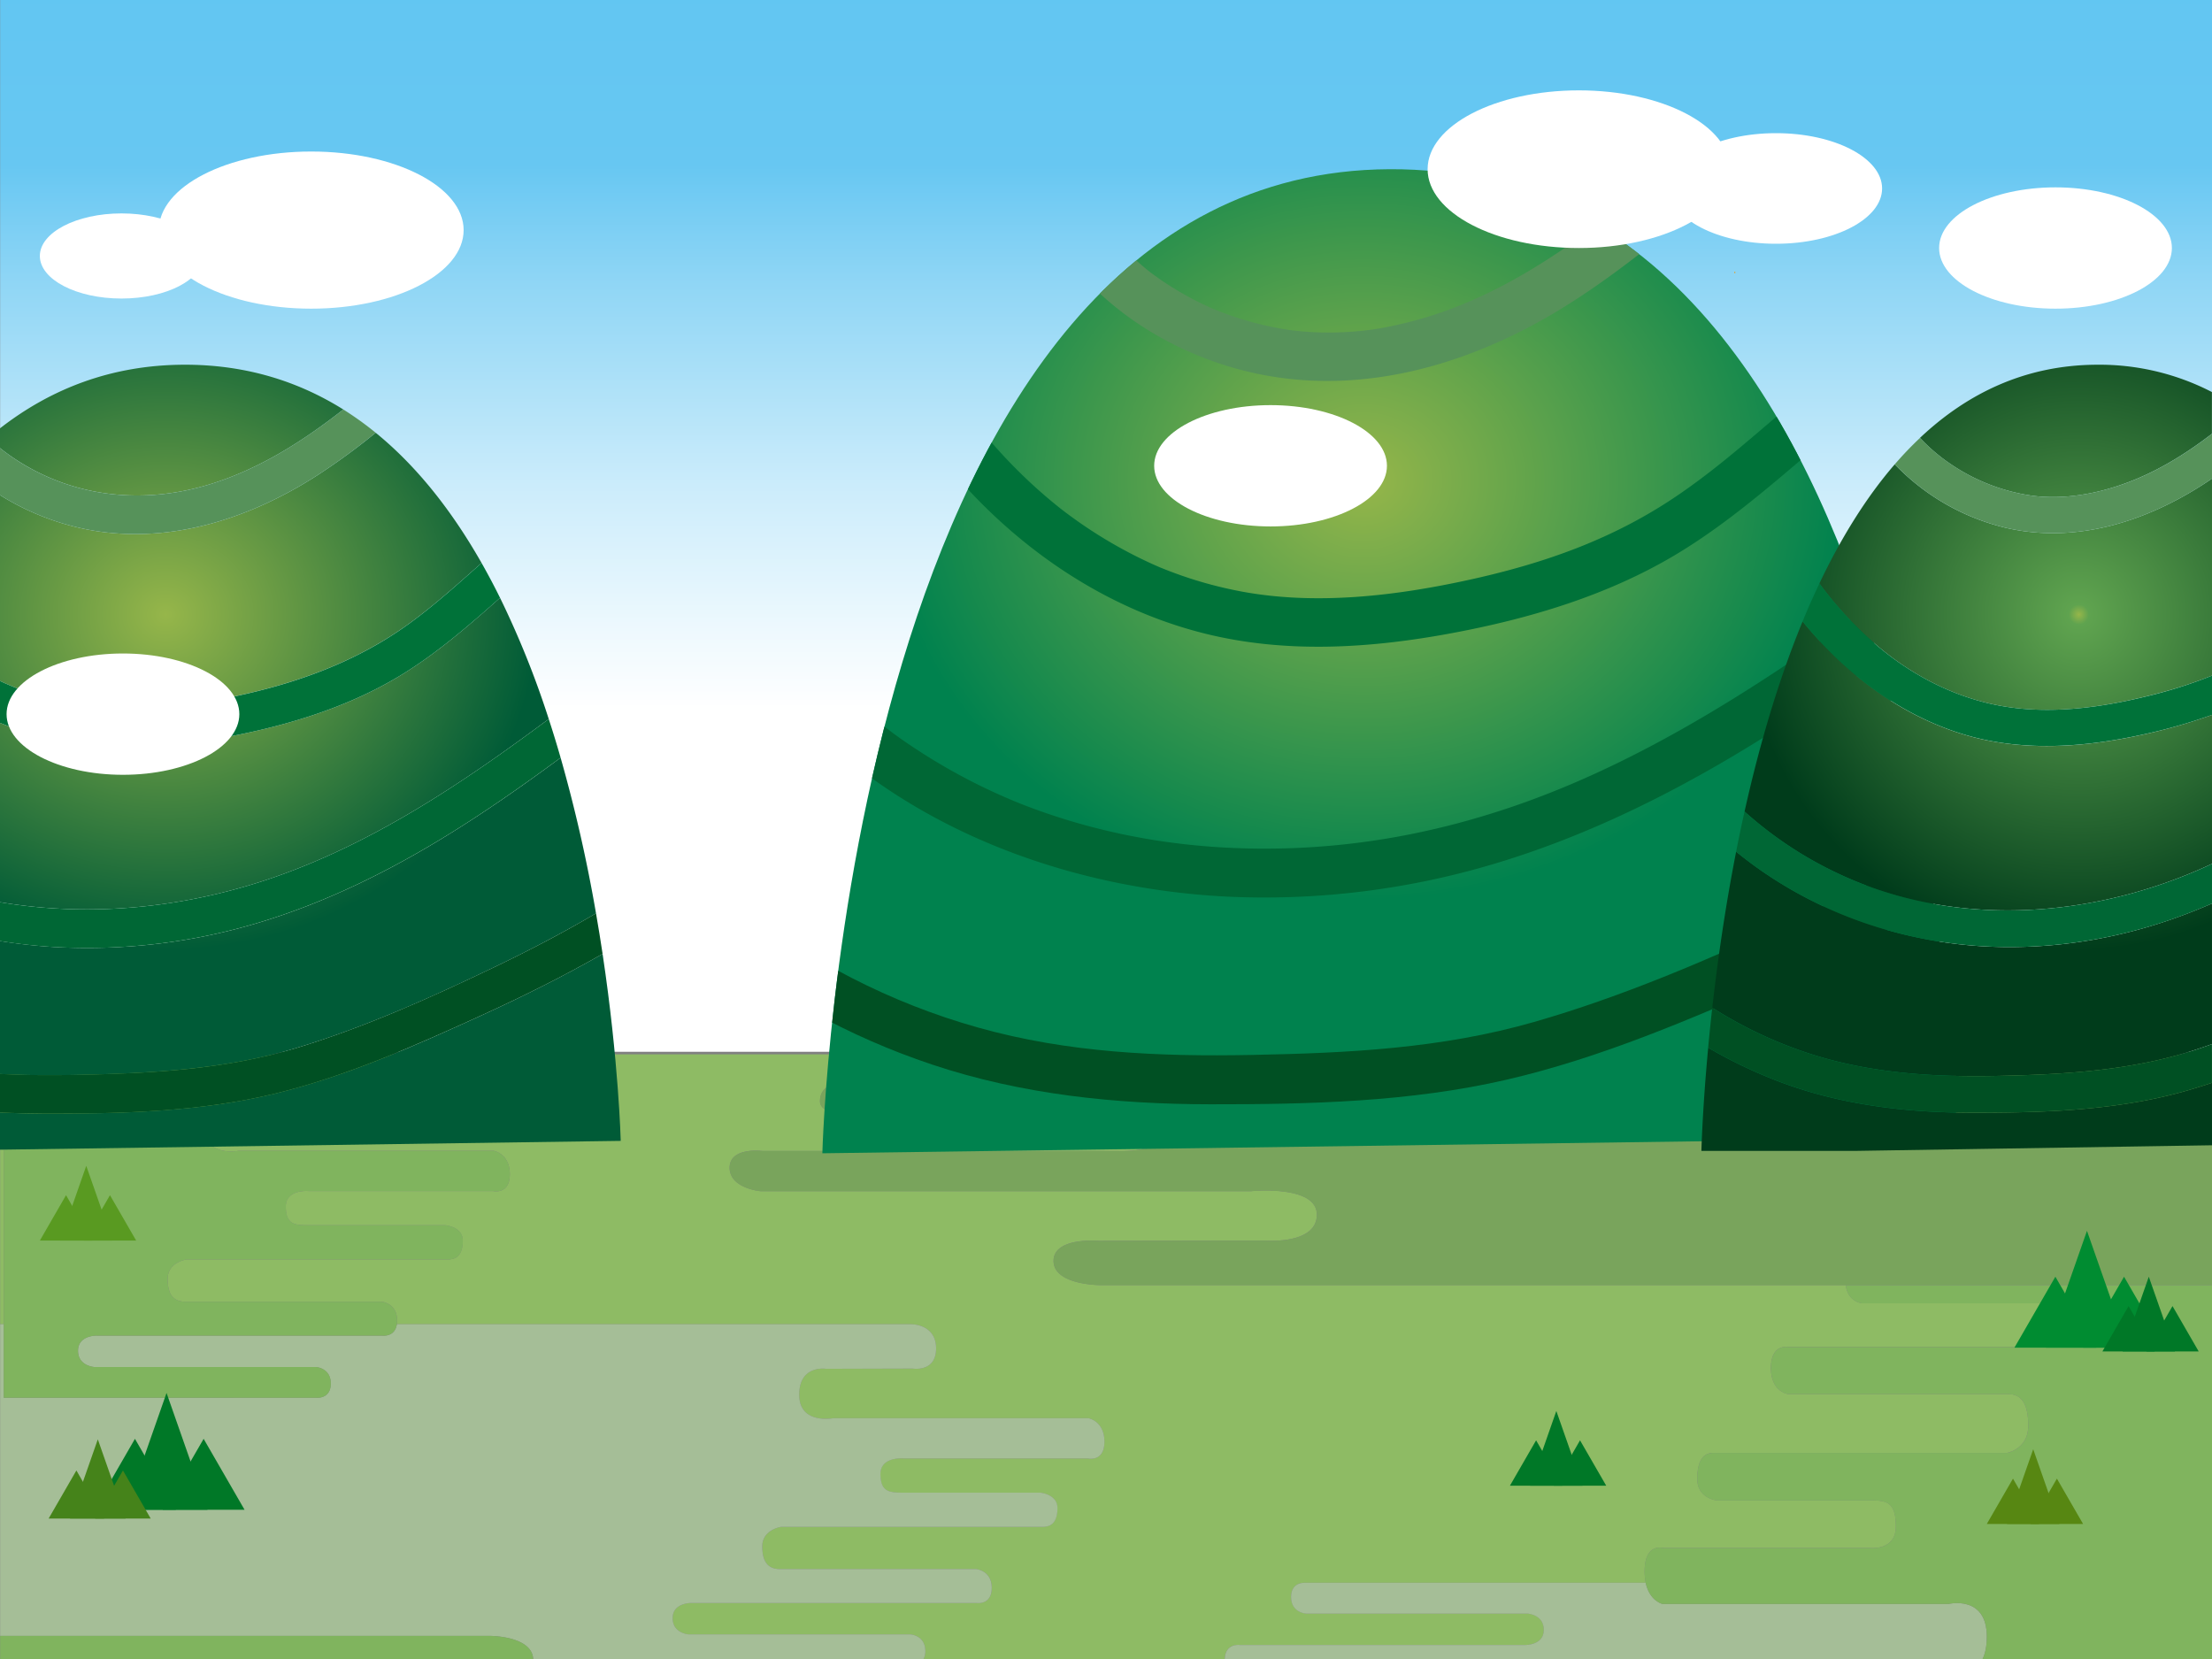 <svg xmlns="http://www.w3.org/2000/svg" xmlns:xlink="http://www.w3.org/1999/xlink" viewBox="0 0 1400 1050"><rect x="0" y="0" width="1400" height="1050" fill="#808080" stroke="none"/><defs><style>.bdb6c50a-cacd-4485-ae41-8a0e794f574d{fill:none;}.afdabf6a-aa88-44af-9fdd-432a35ab62a5{fill:#8ebb64;}.f0038f65-1c95-4e5b-8cbc-49e41ed44e75{fill:#a5be97;}.a92d3412-dabf-4eca-ac64-d673adfd21ec{fill:#80b45e;}.bf958bf8-d817-47f4-9d11-79e509b79581{fill:#79a45c;}.b433eafd-c866-4f43-88cd-53809c794749{fill:url(#a104f7f7-92f3-4c44-b7d9-ea8e07f5305e);}.a8f51635-8171-426f-ac12-e332cb23c990{clip-path:url(#b5d6f934-a898-432f-9266-6fdcff5a455b);}.bfeef219-b217-4049-892b-bc02561bc9bc{fill:url(#b0004f57-e226-4b14-9699-6e63ebdbea11);}.ad6d4e58-a981-49d3-bc90-5fa65b5aa08d{fill:#56925a;}.bb17d9d8-87bb-4feb-b502-08ba3de8f5e6{fill:#007239;}.fb0fddd2-4782-4db2-a601-890b3361ba5c{fill:#006735;}.be3b1c05-0f7f-41e7-a2c8-2e766f477ff3{fill:#005023;}.a4d41fcb-51ca-41e2-bfa8-618d47c1877c{fill:url(#e012110c-f755-4f2a-944e-5c5fb4aeed32);}.be6a7092-a5d5-4d71-8362-911c03b1ae40{fill:url(#e3b8cf5d-edf5-417f-9a4f-9756d0536a2a);}.b0c36187-0578-4748-ae27-199ad5a871b7{fill:#fff;}.ab432a7f-0475-47c9-aa6b-864fbbc4b3d5{fill:#008c31;}.f36be06f-5670-48fe-aa12-a7d522deb380{fill:#007827;}.fad94d82-f42d-4581-9b52-32337a6d0b77{fill:#599a21;}.bc916a29-78de-4261-ae36-04109afb4025{fill:#45831a;}.ae2874c3-6f7e-41f5-a992-a58623bea722{fill:#578712;}.a8c3e9b6-1450-46f7-a08d-f7acfec64cfa{fill:#f39800;}</style><linearGradient id="a104f7f7-92f3-4c44-b7d9-ea8e07f5305e" x1="700.05" y1="-98.43" x2="700.05" y2="746.33" gradientUnits="userSpaceOnUse"><stop offset="0" stop-color="#5ec5f2"/><stop offset="0.24" stop-color="#67c7f2"/><stop offset="0.33" stop-color="#90d6f5"/><stop offset="0.48" stop-color="#cbecfb"/><stop offset="0.6" stop-color="#f1fafe"/><stop offset="0.65" stop-color="#fff"/></linearGradient><clipPath id="b5d6f934-a898-432f-9266-6fdcff5a455b"><path class="bdb6c50a-cacd-4485-ae41-8a0e794f574d" d="M520.48,729.92s15.37-621.17,359-622.83,359.2,613,359.2,613Z"/></clipPath><radialGradient id="b0004f57-e226-4b14-9699-6e63ebdbea11" cx="1033.6" cy="304.37" r="264.9" gradientTransform="translate(-325.63 0) scale(1.15 1)" gradientUnits="userSpaceOnUse"><stop offset="0" stop-color="#96b64a"/><stop offset="1" stop-color="#00824e"/></radialGradient><radialGradient id="e012110c-f755-4f2a-944e-5c5fb4aeed32" cx="1315.76" cy="388.93" r="212.26" gradientTransform="translate(-0.05 0)" gradientUnits="userSpaceOnUse"><stop offset="0" stop-color="#96b64a"/><stop offset="0.03" stop-color="#5fa34f"/><stop offset="1" stop-color="#003c1b"/></radialGradient><radialGradient id="e3b8cf5d-edf5-417f-9a4f-9756d0536a2a" cx="279.68" cy="388.93" r="212.26" gradientTransform="translate(-205.66 0) scale(1.11 1)" gradientUnits="userSpaceOnUse"><stop offset="0" stop-color="#96b64a"/><stop offset="1" stop-color="#005b37"/></radialGradient></defs><title>背景</title><g id="bf9a2e33-9975-4889-a189-5f4a63b85b4a" data-name="圖層 2"><g id="f6f8d497-9ce1-4e3e-82b4-4d3e78bae9b0" data-name="圖層 1"><path class="afdabf6a-aa88-44af-9fdd-432a35ab62a5" d="M2.38,668.9H200.82s15.28,0,15.28,15.29-14.85,12.74-14.85,12.74l-54.77.16s-17-2.71-17,16.39,21.65,14.86,21.65,14.86H312.48s10.19,1.7,10.19,14.86-10.62,10.62-10.62,10.62H195.3s-14.43-1.27-14.43,9.76,5.09,11.89,14,11.89h87s11,.85,11,9.77-3.82,11.89-9.34,11.89H118s-11.88,1.69-11.88,12.31,4.24,14.43,11.46,14.43h124s9.76.85,9.76,11.89a15.89,15.89,0,0,1-.17,2.39h326s15.29,0,15.29,15.28-14.86,12.74-14.86,12.74l-54.77.16s-17-2.71-17,16.4,21.65,14.86,21.65,14.86H688.81S699,899.28,699,912.45s-10.62,10.61-10.62,10.61H571.63s-14.43-1.27-14.43,9.77,5.09,11.88,14,11.88h87s11,.85,11,9.77-3.82,11.89-9.34,11.89H494.36s-11.88,1.7-11.88,12.31,4.24,14.44,11.46,14.44h124s9.76.84,9.76,11.88-9.55,9.56-9.55,9.56H437.47s-11.75-.22-11.75,9.55,10.33,10.34,10.33,10.34H576.3s9.34.6,9.34,10.46a10.52,10.52,0,0,1-1.12,5.09H775.15c.38-10.31,9.53-8.89,9.53-8.89H965.33s11.76.21,11.76-9.56-10.34-10.33-10.34-10.33H826.5s-9.34-.6-9.34-10.47,9-9,9-9h215.45a35.13,35.13,0,0,1-.71-7.26c0-18.3,11.9-14.76,11.9-14.76h130.91s16.19,1.77,16.19-13.58-5.71-16.53-15.71-16.53h-97.59s-12.37-1.18-12.37-13.58,4.28-16.53,10.47-16.53h185.65s13.33-2.36,13.33-17.12-4.76-20.07-12.85-20.07h-139s-11-1.18-11-16.53,10.71-13.28,10.71-13.28h202.55s13.18.29,13.18-13.29-11.59-14.37-11.59-14.37H1178.45s-8.85-.71-10.28-11.5H696.22s-29.41,0-29.41-15.29,28.59-12.73,28.59-12.73l105.38-.16s32.67,2.7,32.67-16.4-41.66-14.86-41.66-14.86H481.39s-19.6-1.7-19.6-14.86,20.42-10.62,20.42-10.62H706.84s27.77,1.28,27.77-9.76-9.8-11.89-27-11.89H540.2S519,706,519,697.05s7.35-11.89,18-11.89H855.5s22.88-1.7,22.88-12.32a14.92,14.92,0,0,0-1-5.53H.09V838.15H2.38Z"/><path class="f0038f65-1c95-4e5b-8cbc-49e41ed44e75" d="M1233.19,1015.18H1052.3s-8.22-1.71-10.72-13.4H826.13s-9-.9-9,9,9.34,10.47,9.34,10.47H966.75s10.34.57,10.34,10.33-11.76,9.56-11.76,9.56H784.68s-9.15-1.42-9.53,8.89h479.64c1.62-3.34,2.68-7.9,2.68-14.16C1257.47,1009.28,1233.19,1015.18,1233.19,1015.18Z"/><path class="f0038f65-1c95-4e5b-8cbc-49e41ed44e75" d="M310.25,1035.37s26.43,0,27.21,14.63H584.52a10.52,10.52,0,0,0,1.12-5.09c0-9.86-9.34-10.46-9.34-10.46H436.05s-10.33-.58-10.33-10.34,11.75-9.55,11.75-9.55H618.12s9.55,1.48,9.55-9.56-9.76-11.88-9.76-11.88h-124c-7.22,0-11.46-3.83-11.46-14.44s11.88-12.31,11.88-12.31H659.94c5.52,0,9.34-3,9.34-11.89s-11-9.77-11-9.77h-87c-8.92,0-14-.85-14-11.88s14.43-9.77,14.43-9.77H688.38S699,925.61,699,912.45s-10.19-14.86-10.19-14.86H527.48s-21.65,4.24-21.65-14.86,17-16.4,17-16.4l54.77-.16s14.86,2.54,14.86-12.74-15.29-15.28-15.29-15.28h-326c-1.28,8.42-9.38,7.17-9.38,7.17H61.14s-11.75-.22-11.75,9.55S59.72,865.2,59.72,865.2H200s9.34.6,9.34,10.47-9,9-9,9H2.38V838.15H.09v197.22Z"/><path class="a92d3412-dabf-4eca-ac64-d673adfd21ec" d="M310.25,1035.37H.09V1050H337.46C336.68,1035.38,310.25,1035.37,310.25,1035.37Z"/><path class="a92d3412-dabf-4eca-ac64-d673adfd21ec" d="M1400,813.38H1168.17c1.43,10.79,10.28,11.5,10.28,11.5H1335.7s11.59.8,11.59,14.37-13.18,13.29-13.18,13.29H1131.56s-10.71-2.07-10.71,13.28,11,16.53,11,16.53h139c8.09,0,12.85,5.31,12.85,20.07s-13.33,17.12-13.33,17.12H1084.67c-6.19,0-10.47,4.13-10.47,16.53s12.37,13.58,12.37,13.58h97.59c10,0,15.71,1.18,15.71,16.53s-16.19,13.58-16.19,13.58H1052.77s-11.9-3.54-11.9,14.76a35.13,35.13,0,0,0,.71,7.26c2.5,11.69,10.72,13.4,10.72,13.4h180.89s24.28-5.9,24.28,20.66c0,6.26-1.06,10.82-2.68,14.16H1400Z"/><path class="bf958bf8-d817-47f4-9d11-79e509b79581" d="M855.5,685.16H536.94c-10.62,0-18,3-18,11.89s21.23,9.76,21.23,9.76H707.66c17.15,0,27,.85,27,11.89s-27.77,9.76-27.77,9.76H482.21s-20.42-2.54-20.42,10.62,19.6,14.86,19.6,14.86h310.4s41.66-4.25,41.66,14.86-32.67,16.4-32.67,16.4l-105.38.16s-28.59-2.55-28.59,12.73,29.41,15.29,29.41,15.29H1400V667.31H877.41a14.92,14.92,0,0,1,1,5.53C878.38,683.46,855.5,685.16,855.5,685.16Z"/><path class="a92d3412-dabf-4eca-ac64-d673adfd21ec" d="M241.58,823.87h-124c-7.22,0-11.46-3.82-11.46-14.43S118,797.13,118,797.13H283.61c5.52,0,9.34-3,9.34-11.89s-11-9.77-11-9.77h-87c-8.92,0-14-.85-14-11.89s14.43-9.76,14.43-9.76H312.05s10.62,2.55,10.62-10.62-10.19-14.86-10.19-14.86H151.15s-21.65,4.25-21.65-14.86,17-16.39,17-16.39l54.77-.16s14.85,2.54,14.85-12.74-15.28-15.29-15.28-15.29H2.38V884.64h198s9,.9,9-9S200,865.2,200,865.2H59.72s-10.33-.57-10.33-10.33,11.75-9.55,11.75-9.55H241.79s8.1,1.25,9.38-7.17a15.89,15.89,0,0,0,.17-2.39C251.34,824.72,241.58,823.87,241.58,823.87Z"/><rect class="b433eafd-c866-4f43-88cd-53809c794749" x="0.09" width="1399.91" height="665.69"/><g class="a8f51635-8171-426f-ac12-e332cb23c990"><path class="bfeef219-b217-4049-892b-bc02561bc9bc" d="M520.48,729.92s15.37-621.17,359-622.83,359.2,613,359.2,613Z"/><path class="ad6d4e58-a981-49d3-bc90-5fa65b5aa08d" d="M661.42,141c27,51.17,81.72,85.39,137.63,96.21,66.44,12.85,133.14-7.39,189.75-42.22,33.12-20.38,63.15-45.3,93-70.13,6.43-5.36,5.54-16.36,0-21.89-6.35-6.36-15.44-5.36-21.88,0-47.68,39.72-97.67,79.88-157.28,97.85q-11.43,3.45-23.14,5.82a164.13,164.13,0,0,1-20.46,3,203.48,203.48,0,0,1-22.63.76c-3.37-.07-6.75-.24-10.12-.49-1.55-.12-3.1-.26-4.65-.41l-2.32-.25c-.27,0-3.24-.37-1.8-.19.83.1-3.15-.47-4.09-.62-1.53-.25-3.06-.51-4.59-.8q-5.32-1-10.59-2.26a203.24,203.24,0,0,1-19.93-5.89q-4.34-1.52-8.6-3.23c-.32-.13-3.22-1.35-1.67-.68,1.38.59-.91-.41-1-.43-1.61-.73-3.23-1.46-4.83-2.21a199.48,199.48,0,0,1-17.94-9.64q-4.8-2.9-9.41-6.07c-1.42-1-2.84-2-4.24-3l-1.78-1.32c-1.31-1,1.15,1-1-.72a179.93,179.93,0,0,1-15.74-14.1q-3.79-3.84-7.32-7.92c-1.25-1.44-2.45-2.92-3.66-4.39-.08-.1-1.53-2-.54-.67s-.77-1-.93-1.27a147.4,147.4,0,0,1-11.55-18.46c-3.9-7.38-14.18-9.64-21.17-5.55-7.48,4.38-9.47,13.76-5.55,21.17Z"/><path class="bb17d9d8-87bb-4feb-b502-08ba3de8f5e6" d="M565.67,246.38c42.84,73.32,112.67,133.34,196,154.38,51.37,13,104.85,9.68,156.49.1,49.58-9.2,99.21-23.9,142.71-50,24.48-14.69,46.86-32.67,68.63-51.05,23.13-19.54,46.06-39.33,69.07-59,6.36-5.43,5.59-16.3,0-21.88-6.3-6.3-15.51-5.45-21.88,0q-29.73,25.41-59.47,50.83c-18.54,15.82-36,30.59-55.8,44-40,27.2-83.31,42.56-130.62,53s-98.09,16.48-145.6,7.51A260.27,260.27,0,0,1,755,366.67q-6.62-2.1-13.11-4.54c-2.39-.9-4.77-1.84-7.14-2.8-4.56-1.82,1.42.64-1.24-.51q-2.46-1.06-4.89-2.17a290.23,290.23,0,0,1-52.09-30.75c-.81-.59-1.62-1.19-2.42-1.8-.32-.24-3.65-2.83-1.64-1.24q-3.54-2.79-7-5.66-6.34-5.26-12.4-10.85a336.49,336.49,0,0,1-23.91-24.46q-5.37-6.09-10.44-12.42l-1.83-2.3c-1.11-1.43-1.2-1.54-.28-.35-.44-.58-.89-1.16-1.33-1.75-1.61-2.13-3.21-4.29-4.77-6.46q-9.71-13.49-18.07-27.85a15.48,15.48,0,0,0-26.72,15.62Z"/><path class="fb0fddd2-4782-4db2-a601-890b3361ba5c" d="M496.93,442.92c69.66,79.3,175.86,119.34,279.52,124.55a506.23,506.23,0,0,0,168.94-20.66c51.74-15.39,101-38.64,147.44-65.91,50.81-29.81,98.57-64.4,146.13-99.06,6.74-4.91,10.07-13.44,5.55-21.17-3.9-6.66-14.38-10.5-21.17-5.55-41.54,30.27-83.21,60.47-126.95,87.5-44,27.2-89.7,50.91-137.49,67.37C907.16,527.81,855,537.07,800.68,537.12c-53,0-104.36-8.71-154.24-28.24a375.15,375.15,0,0,1-69.52-36.67,265.07,265.07,0,0,1-29.5-22.64A305.72,305.72,0,0,1,518.81,421c-5.52-6.28-16.24-5.64-21.88,0-6.24,6.23-5.54,15.58,0,21.88Z"/><path class="be3b1c05-0f7f-41e7-a2c8-2e766f477ff3" d="M445.65,593.62c42.51,35.7,91.59,62.52,144.21,80.13,56.81,19,116.44,25.09,176.11,25.16,62.42.08,126.52-1.44,187.57-15.56,59.49-13.77,116.51-38.28,172.23-62.79,60.09-26.43,118.88-56.42,172.79-94.07,6.85-4.78,10-13.55,5.56-21.17-4-6.78-14.29-10.36-21.18-5.55C1235.61,532.83,1184.46,560,1132,584c-52.11,23.87-105.37,46.84-161.14,62.84-58.48,16.78-117.66,19.66-178.5,20.84-58.87,1.15-116.5-1.37-173.14-17.28C564.19,635,510.58,607.88,467.53,571.73c-6.39-5.37-15.61-6.27-21.88,0-5.52,5.52-6.43,16.49,0,21.89Z"/></g><polygon class="bdb6c50a-cacd-4485-ae41-8a0e794f574d" points="1174.42 728.39 1400 728.39 1400 724.85 1174.42 728.39"/><path class="bdb6c50a-cacd-4485-ae41-8a0e794f574d" d="M1083.73,637.79c3.28-29.12,8.08-63.08,15.09-98.73q2.48-12.6,5.33-25.43c9-40.36,20.93-81.91,36.74-120.31q5.05-12.26,10.63-24c13.38-28.15,29.13-53.93,47.69-75.41a224.49,224.49,0,0,1,16-16.73c30.19-28.45,66.95-46,111.69-46.3A155.08,155.08,0,0,1,1400,248.13V216.41H1062.17v512h14.66c.18-6.14,1.05-30.46,4.3-65.29C1081.87,655.18,1082.73,646.72,1083.73,637.79Z"/><path class="a4d41fcb-51ca-41e2-bfa8-618d47c1877c" d="M1270.09,334.2a143.31,143.31,0,0,1-70.88-40.33c-18.56,21.48-34.31,47.26-47.69,75.41a234.81,234.81,0,0,0,35.41,38.37c21,18.12,45.88,31.62,72.93,37.78,34.84,7.93,71.5,2.47,105.59-6.48A289.61,289.61,0,0,0,1400,427.6V302.91C1362.09,328.8,1316,344.61,1270.09,334.2Z"/><path class="a4d41fcb-51ca-41e2-bfa8-618d47c1877c" d="M1215.17,277.14a113.6,113.6,0,0,0,18.24,15.77,122.62,122.62,0,0,0,50,20.41c19.54,3.25,40.71,0,59.74-6.71,20.82-7.29,39.45-18.72,56.8-32.08v-26.4a155.08,155.08,0,0,0-73.14-17.29C1282.12,231.09,1245.36,248.69,1215.17,277.14Z"/><path class="a4d41fcb-51ca-41e2-bfa8-618d47c1877c" d="M1242.24,464.66c-40.44-12.41-74.72-38.74-101.35-71.34-15.81,38.4-27.75,79.95-36.74,120.31a243,243,0,0,0,61.77,40.43c68.59,31.45,148.53,27.57,217.57-.18,5.58-2.24,11.07-4.64,16.51-7.15V452.46a349.21,349.21,0,0,1-45.14,12.78C1317.87,473.23,1278.87,475.9,1242.24,464.66Z"/><path class="a4d41fcb-51ca-41e2-bfa8-618d47c1877c" d="M1252.19,598.73c-56.35-3.87-110.28-24.49-153.37-59.67-7,35.65-11.81,69.61-15.09,98.73a270.34,270.34,0,0,0,61,28.88c39.15,12.82,79.82,15.13,120.74,14.25,42.8-.93,85.13-3.5,126-17.14,2.85-.95,5.69-1.94,8.53-2.95v-89c-8.39,3.63-16.91,7-25.57,10C1335.44,595.42,1293.42,601.55,1252.19,598.73Z"/><path class="a4d41fcb-51ca-41e2-bfa8-618d47c1877c" d="M1400,685.32c-6.41,2.15-12.87,4.15-19.38,5.93-43.06,11.79-89.08,13.1-133.49,13-42.34-.11-84.49-5.28-124.1-20.85a306.44,306.44,0,0,1-41.9-20.28c-3.25,34.83-4.12,59.15-4.3,65.29h97.59L1400,724.85Z"/><path class="ad6d4e58-a981-49d3-bc90-5fa65b5aa08d" d="M1283.46,313.32a122.62,122.62,0,0,1-50-20.41,113.6,113.6,0,0,1-18.24-15.77,224.49,224.49,0,0,0-16,16.73,143.31,143.31,0,0,0,70.88,40.33c45.92,10.41,92-5.4,129.91-31.29V274.53c-17.35,13.36-36,24.79-56.8,32.08C1324.17,313.28,1303,316.57,1283.46,313.32Z"/><path class="bb17d9d8-87bb-4feb-b502-08ba3de8f5e6" d="M1259.86,445.43c-27-6.16-51.91-19.66-72.93-37.78a234.81,234.81,0,0,1-35.41-38.37q-5.58,11.76-10.63,24c26.63,32.6,60.91,58.93,101.35,71.34,36.63,11.24,75.63,8.57,112.62.58A349.21,349.21,0,0,0,1400,452.46V427.6A289.61,289.61,0,0,1,1365.45,439C1331.36,447.9,1294.7,453.36,1259.86,445.43Z"/><path class="fb0fddd2-4782-4db2-a601-890b3361ba5c" d="M1165.92,554.06a243,243,0,0,1-61.77-40.43q-2.87,12.81-5.33,25.43c43.09,35.18,97,55.8,153.37,59.67,41.23,2.82,83.25-3.31,122.24-16.86,8.66-3,17.18-6.36,25.57-10V546.73c-5.44,2.51-10.93,4.91-16.51,7.15C1314.45,581.63,1234.51,585.51,1165.92,554.06Z"/><path class="be3b1c05-0f7f-41e7-a2c8-2e766f477ff3" d="M1265.45,680.92c-40.92.88-81.59-1.43-120.74-14.25a270.34,270.34,0,0,1-61-28.88c-1,8.93-1.86,17.39-2.6,25.31a306.44,306.44,0,0,0,41.9,20.28c39.61,15.57,81.76,20.74,124.1,20.85,44.41.12,90.43-1.19,133.49-13,6.51-1.78,13-3.78,19.38-5.93V660.83c-2.84,1-5.68,2-8.53,2.95C1350.58,677.42,1308.25,680,1265.45,680.92Z"/><path class="bdb6c50a-cacd-4485-ae41-8a0e794f574d" d="M401.15,224H0v47.11c32-24.87,70.23-40,116.11-40.25,38.94-.19,72.41,10.3,101.18,28.33a205.53,205.53,0,0,1,20.49,14.72c26.64,21.69,48.72,50.22,67,82.41q6.13,10.79,11.7,22.08a576.6,576.6,0,0,1,30.82,76.69q4,12.23,7.51,24.49a941.65,941.65,0,0,1,22.4,98.49c1.54,8.79,2.92,17.38,4.17,25.69,10.25,68.22,11.47,118.33,11.47,118.33L0,727.64v6.29H401.15Z"/><path class="be6a7092-a5d5-4d71-8362-911c03b1ae40" d="M157.21,438.79c35.94-8.38,70-21.45,100.19-43,14.84-10.61,28.52-22.73,42.14-34.83l5.25-4.66c-18.29-32.19-40.37-60.72-67-82.41a425.41,425.41,0,0,1-37.31,27.17c-43.38,27.76-95.11,44.24-146.61,33.79A164,164,0,0,1,0,313.35V431a190.91,190.91,0,0,0,43.69,14.21C81.18,452.56,120.39,447.36,157.21,438.79Z"/><path class="be6a7092-a5d5-4d71-8362-911c03b1ae40" d="M177.18,553.93c62.19-22.28,117.27-59.58,170.13-98.86a576.6,576.6,0,0,0-30.82-76.69q-3.92,3.48-7.85,6.93c-16.62,14.6-33.77,28.85-52.56,40.59-33.45,20.89-72,32.78-110.48,40.17-40,7.68-81.53,10.25-121.23-.37A208.76,208.76,0,0,1,0,457.51V571C59,581,120.59,574.21,177.18,553.93Z"/><path class="be6a7092-a5d5-4d71-8362-911c03b1ae40" d="M133.7,306.24c31.06-9.72,58.2-27.19,83.59-47.07-28.77-18-62.24-28.52-101.18-28.33C70.23,231.07,32,246.22,0,271.09v12.48a129.55,129.55,0,0,0,12.13,8.63C48.91,315.33,92.21,319.22,133.7,306.24Z"/><path class="be6a7092-a5d5-4d71-8362-911c03b1ae40" d="M381.39,603.74c-24.57,14-49.95,26.69-75.69,38.46-42.48,19.42-86,38.85-131.56,49.94-47.65,11.61-98,12.83-146.81,12.69-9.12,0-18.23-.25-27.33-.71v23.52l392.86-5.57S391.64,672,381.39,603.74Z"/><path class="be6a7092-a5d5-4d71-8362-911c03b1ae40" d="M49.75,680.29c46.65-1,92.93-3.5,137.86-17,42.94-13,84.51-31.63,124.91-51,22-10.54,43.68-21.84,64.7-34.22a941.65,941.65,0,0,0-22.4-98.49c-24.38,18-49.18,35.36-75.07,51.11-35.67,21.7-73.57,40.24-113.55,52.52A375.54,375.54,0,0,1,33.77,599.34c-11.27-.69-22.56-2-33.77-3.76v84.17C16.53,680.58,33.14,680.64,49.75,680.29Z"/><path class="ad6d4e58-a981-49d3-bc90-5fa65b5aa08d" d="M200.47,301.06a425.41,425.41,0,0,0,37.31-27.17,205.53,205.53,0,0,0-20.49-14.72c-25.39,19.88-52.53,37.35-83.59,47.07-41.49,13-84.79,9.09-121.57-14A129.55,129.55,0,0,1,0,283.57v29.78a164,164,0,0,0,53.86,21.5C105.36,345.3,157.09,328.82,200.47,301.06Z"/><path class="bb17d9d8-87bb-4feb-b502-08ba3de8f5e6" d="M145.6,466.07c38.49-7.39,77-19.28,110.48-40.17,18.79-11.74,35.94-26,52.56-40.59q3.93-3.45,7.85-6.93-5.57-11.28-11.7-22.08L299.54,361c-13.62,12.1-27.3,24.22-42.14,34.83-30.16,21.55-64.25,34.62-100.19,43-36.82,8.57-76,13.77-113.52,6.43A190.91,190.91,0,0,1,0,431v26.5a208.76,208.76,0,0,0,24.37,8.19C64.07,476.32,105.63,473.75,145.6,466.07Z"/><path class="fb0fddd2-4782-4db2-a601-890b3361ba5c" d="M166.2,583.19c40-12.28,77.88-30.82,113.55-52.52,25.89-15.75,50.69-33.14,75.07-51.11q-3.52-12.26-7.51-24.49c-52.86,39.28-107.94,76.58-170.13,98.86C120.59,574.21,59,581,0,571v24.6c11.21,1.81,22.5,3.07,33.77,3.76A375.54,375.54,0,0,0,166.2,583.19Z"/><path class="be3b1c05-0f7f-41e7-a2c8-2e766f477ff3" d="M174.14,692.14c45.53-11.09,89.08-30.52,131.56-49.94,25.74-11.77,51.12-24.42,75.69-38.46-1.25-8.31-2.63-16.9-4.17-25.69-21,12.38-42.69,23.68-64.7,34.22-40.4,19.35-82,38-124.91,51-44.93,13.54-91.21,16.07-137.86,17-16.61.35-33.22.29-49.75-.54v24.37c9.1.46,18.21.68,27.33.71C76.17,705,126.49,703.75,174.14,692.14Z"/><ellipse class="b0c36187-0578-4748-ae27-199ad5a871b7" cx="999.27" cy="107.08" rx="95.72" ry="49.89"/><ellipse class="b0c36187-0578-4748-ae27-199ad5a871b7" cx="1300.95" cy="156.97" rx="73.66" ry="38.39"/><ellipse class="b0c36187-0578-4748-ae27-199ad5a871b7" cx="77.82" cy="451.99" rx="73.66" ry="38.39"/><ellipse class="b0c36187-0578-4748-ae27-199ad5a871b7" cx="1124.04" cy="119.28" rx="67.16" ry="35"/><ellipse class="b0c36187-0578-4748-ae27-199ad5a871b7" cx="76.9" cy="162.01" rx="51.68" ry="26.94"/><ellipse class="b0c36187-0578-4748-ae27-199ad5a871b7" cx="196.98" cy="145.63" rx="96.46" ry="49.73"/><polygon class="ab432a7f-0475-47c9-aa6b-864fbbc4b3d5" points="1300.87 808.05 1274.95 852.95 1326.79 852.95 1300.87 808.05"/><polygon class="ab432a7f-0475-47c9-aa6b-864fbbc4b3d5" points="1344.33 808.05 1318.41 852.95 1370.25 852.95 1344.33 808.05"/><polygon class="ab432a7f-0475-47c9-aa6b-864fbbc4b3d5" points="1320.87 779.01 1294.95 852.95 1346.79 852.95 1320.87 779.01"/><polygon class="f36be06f-5670-48fe-aa12-a7d522deb380" points="1347.2 826.64 1330.63 855.36 1363.78 855.36 1347.2 826.64"/><polygon class="f36be06f-5670-48fe-aa12-a7d522deb380" points="1375.01 826.64 1358.43 855.36 1391.59 855.36 1375.01 826.64"/><polygon class="f36be06f-5670-48fe-aa12-a7d522deb380" points="1360 808.05 1343.42 855.36 1376.58 855.36 1360 808.05"/><polygon class="f36be06f-5670-48fe-aa12-a7d522deb380" points="972.22 911.6 955.64 940.32 988.8 940.32 972.22 911.6"/><polygon class="f36be06f-5670-48fe-aa12-a7d522deb380" points="1000.02 911.6 983.45 940.32 1016.6 940.32 1000.02 911.6"/><polygon class="f36be06f-5670-48fe-aa12-a7d522deb380" points="985.02 893.02 968.44 940.32 1001.6 940.32 985.02 893.02"/><polygon class="fad94d82-f42d-4581-9b52-32337a6d0b77" points="41.8 756.45 25.22 785.17 58.38 785.17 41.8 756.45"/><polygon class="fad94d82-f42d-4581-9b52-32337a6d0b77" points="69.6 756.45 53.02 785.17 86.18 785.17 69.6 756.45"/><polygon class="fad94d82-f42d-4581-9b52-32337a6d0b77" points="54.59 737.87 38.02 785.17 71.17 785.17 54.59 737.87"/><ellipse class="b0c36187-0578-4748-ae27-199ad5a871b7" cx="804.15" cy="294.8" rx="73.66" ry="38.39"/><polygon class="f36be06f-5670-48fe-aa12-a7d522deb380" points="85.41 910.65 59.5 955.55 111.33 955.55 85.41 910.65"/><polygon class="f36be06f-5670-48fe-aa12-a7d522deb380" points="128.88 910.65 102.96 955.55 154.79 955.55 128.88 910.65"/><polygon class="f36be06f-5670-48fe-aa12-a7d522deb380" points="105.41 881.61 79.5 955.55 131.33 955.55 105.41 881.61"/><polygon class="bc916a29-78de-4261-ae36-04109afb4025" points="48.35 930.67 30.78 961.11 65.92 961.11 48.35 930.67"/><polygon class="bc916a29-78de-4261-ae36-04109afb4025" points="77.82 930.67 60.25 961.11 95.39 961.11 77.82 930.67"/><polygon class="bc916a29-78de-4261-ae36-04109afb4025" points="61.91 910.98 44.34 961.11 79.48 961.11 61.91 910.98"/><polygon class="ae2874c3-6f7e-41f5-a992-a58623bea722" points="1274.04 935.84 1257.46 964.55 1290.62 964.55 1274.04 935.84"/><polygon class="ae2874c3-6f7e-41f5-a992-a58623bea722" points="1301.84 935.84 1285.26 964.55 1318.42 964.55 1301.84 935.84"/><polygon class="ae2874c3-6f7e-41f5-a992-a58623bea722" points="1286.84 917.25 1270.26 964.55 1303.41 964.55 1286.84 917.25"/><rect class="bdb6c50a-cacd-4485-ae41-8a0e794f574d" x="0.09" y="2.27" width="1399.91" height="989.9"/><rect class="bdb6c50a-cacd-4485-ae41-8a0e794f574d" x="0.09" y="2.27" width="1399.91" height="989.9"/><rect class="bdb6c50a-cacd-4485-ae41-8a0e794f574d" y="2.34" width="1399.91" height="989.9"/><path class="a8c3e9b6-1450-46f7-a08d-f7acfec64cfa" d="M1098,172.87a.42.42,0,0,0,0-.83.42.42,0,0,0,0,.83Z"/><rect class="bdb6c50a-cacd-4485-ae41-8a0e794f574d" y="2.34" width="1399.91" height="989.9"/></g></g></svg>